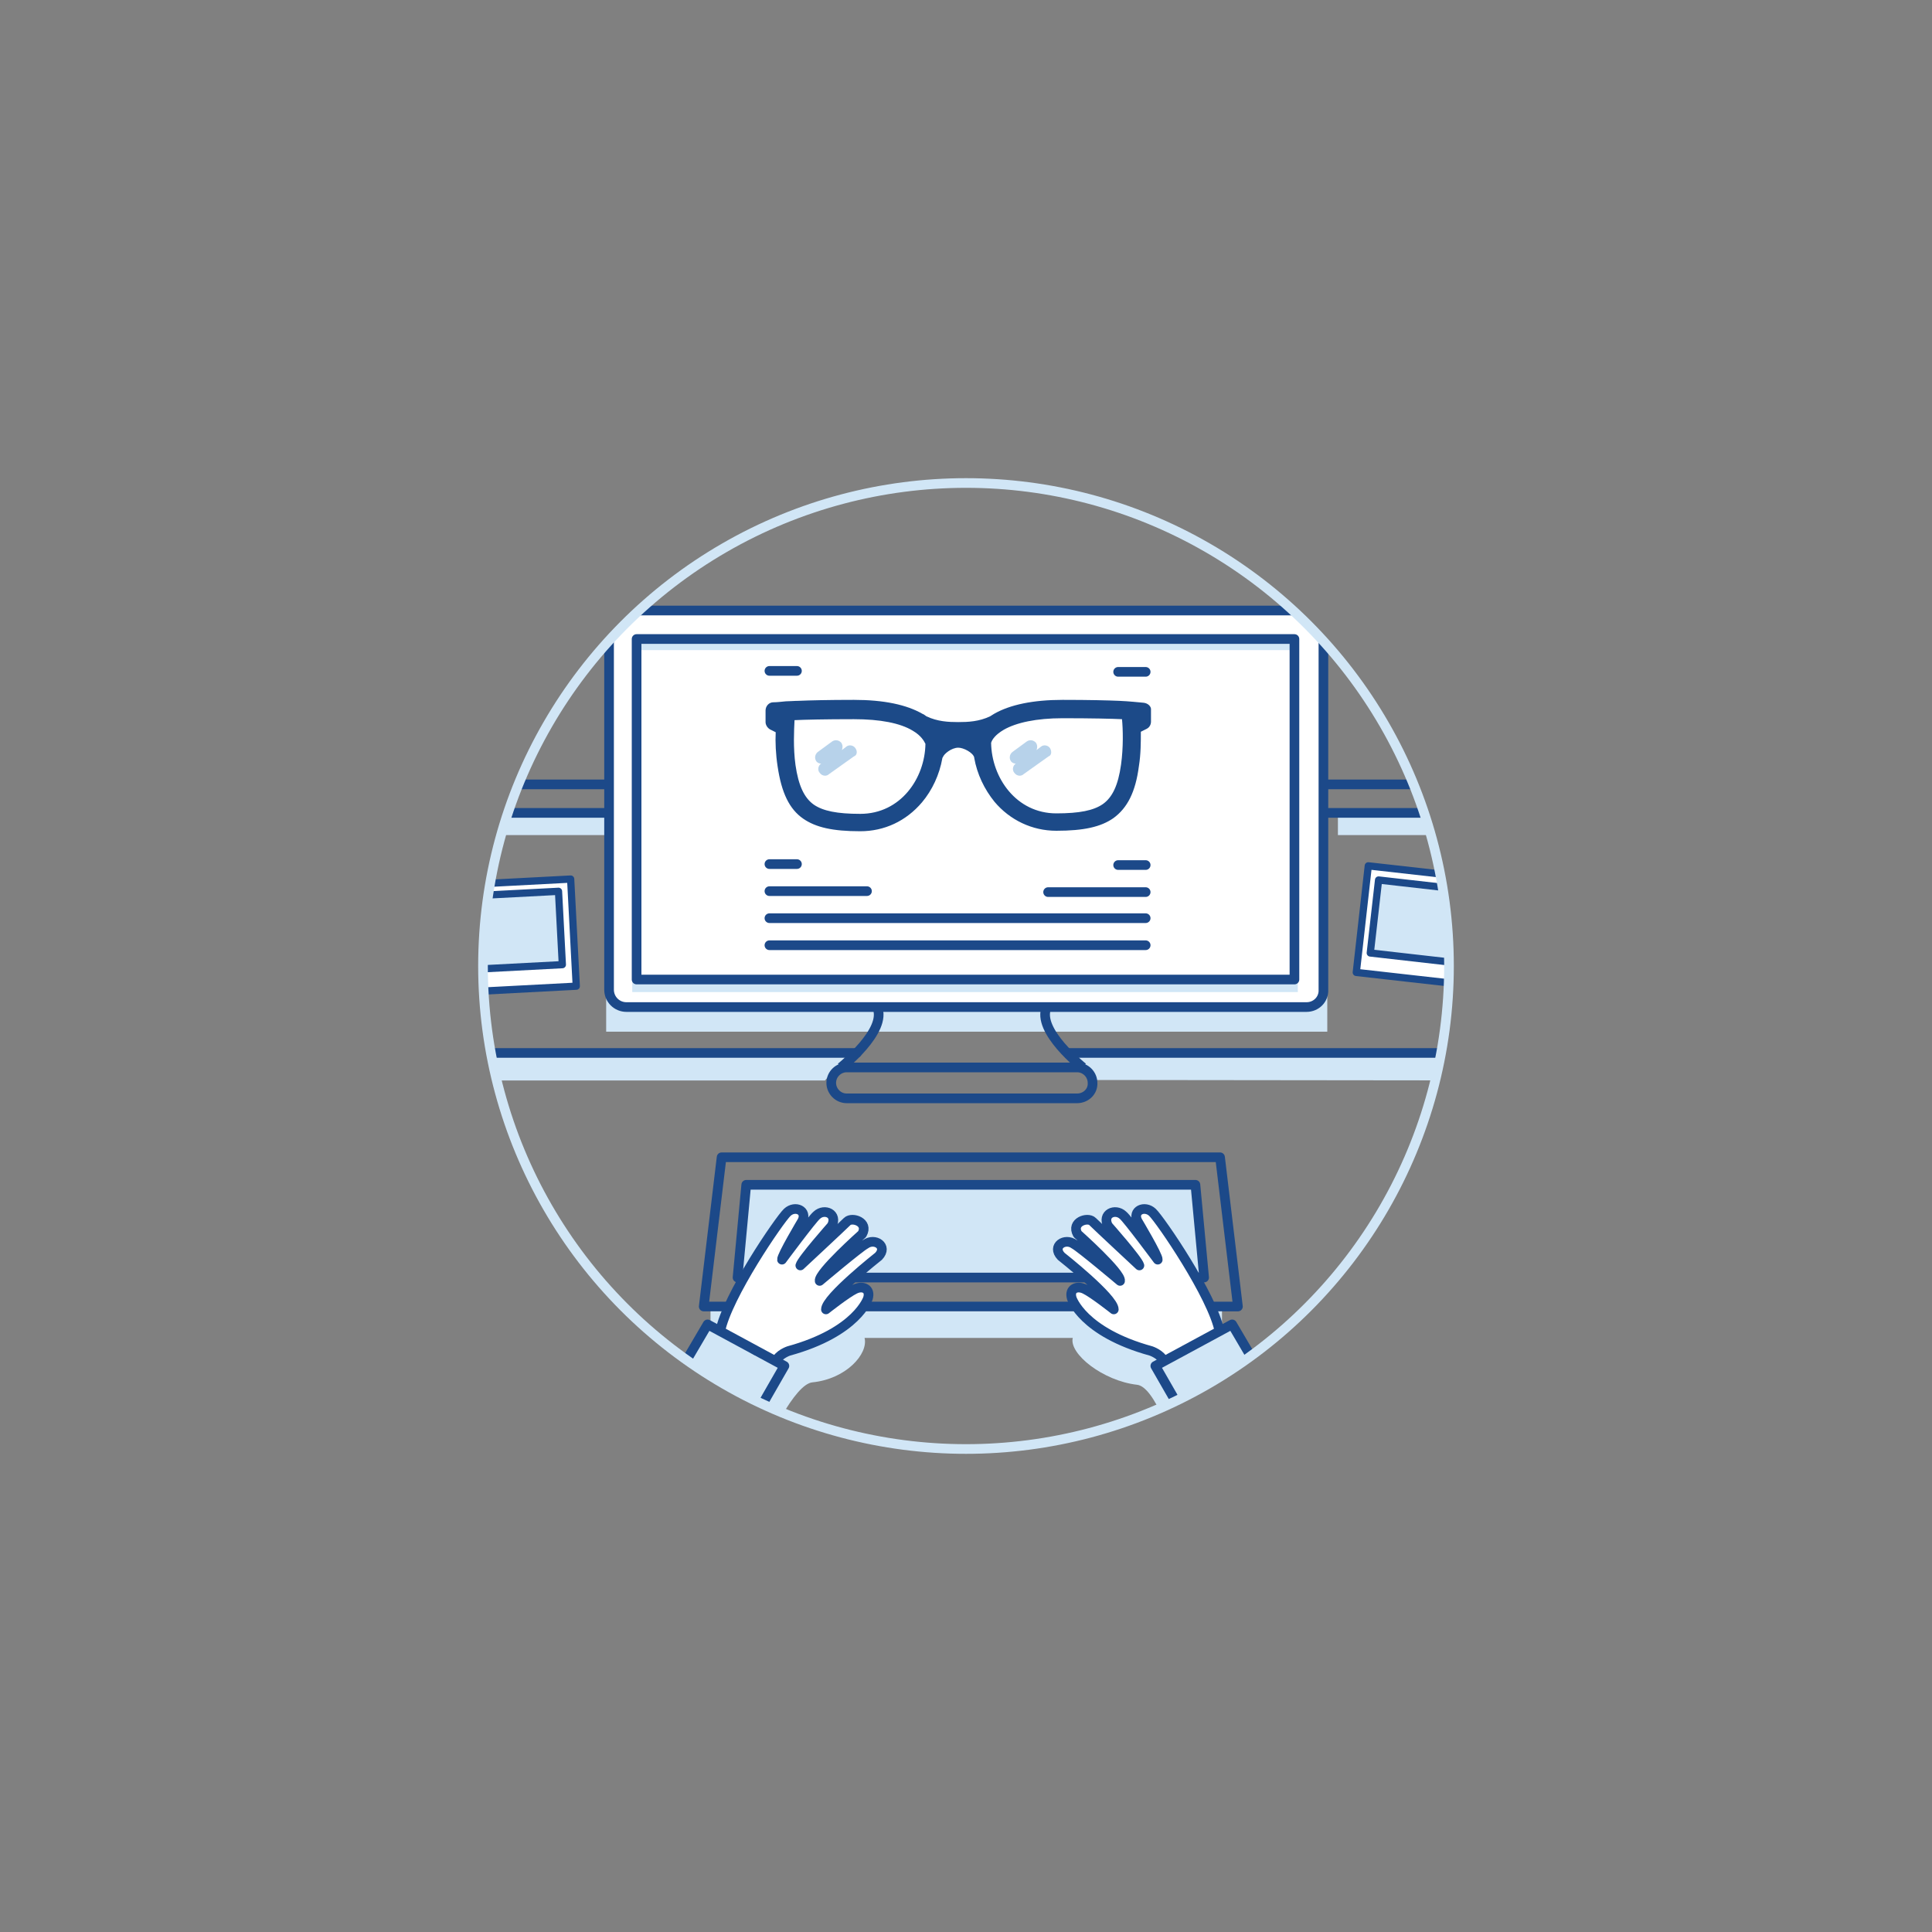 <?xml version="1.0" encoding="utf-8"?>
<!-- Generator: Adobe Illustrator 19.2.1, SVG Export Plug-In . SVG Version: 6.00 Build 0)  -->
<!DOCTYPE svg PUBLIC "-//W3C//DTD SVG 1.1//EN" "http://www.w3.org/Graphics/SVG/1.1/DTD/svg11.dtd">
<svg version="1.1" id="Layer_1" xmlns="http://www.w3.org/2000/svg" xmlns:xlink="http://www.w3.org/1999/xlink" x="0px" y="0px"
	 viewBox="0 0 400 400" style="enable-background:new 0 0 400 400;" xml:space="preserve">
<rect x="0" y="0" width="400" height="400" fill="#808080" stroke="none"/>
<style type="text/css">
	.st0{clip-path:url(#SVGID_2_);fill:#D1E6F6;}
	.st1{clip-path:url(#SVGID_2_);}
	.st2{fill:#D1E6F6;}
	.st3{fill:none;stroke:#1C4989;stroke-width:2;stroke-linecap:round;stroke-linejoin:round;stroke-miterlimit:10;}
	.st4{fill:#D1E6F6;stroke:#1C4989;stroke-width:2;stroke-linecap:round;stroke-linejoin:round;stroke-miterlimit:10;}
	.st5{fill:#FFFFFF;stroke:#1C4989;stroke-width:2;stroke-linecap:round;stroke-linejoin:round;stroke-miterlimit:10;}
	.st6{fill:#FFFFFF;stroke:#1C4989;stroke-width:1.5;stroke-linecap:round;stroke-linejoin:round;stroke-miterlimit:10;}
	.st7{fill:#D1E6F6;stroke:#1C4989;stroke-width:1.5;stroke-linecap:round;stroke-linejoin:round;stroke-miterlimit:10;}
	.st8{fill:#FFFFFF;stroke:#1C4989;stroke-width:2;stroke-miterlimit:10;}
	.st9{fill:none;stroke:#1C4989;stroke-width:2;stroke-miterlimit:10;}
	.st10{fill:#1C4A88;}
	.st11{fill:#B7D2EA;}

		.st12{clip-path:url(#SVGID_2_);fill:#FFFFFF;stroke:#1C4989;stroke-width:2;stroke-linecap:round;stroke-linejoin:round;stroke-miterlimit:10;}

		.st13{clip-path:url(#SVGID_2_);fill:none;stroke:#1C4989;stroke-width:2;stroke-linecap:round;stroke-linejoin:round;stroke-miterlimit:10;}
</style>
<g>
	<defs>
		<circle id="SVGID_1_" cx="200" cy="200" r="100"/>
	</defs>
	<clipPath id="SVGID_2_">
		<use xlink:href="#SVGID_1_"  style="overflow:visible;"/>
	</clipPath>
	<path class="st0" d="M179,277c0.8,3.3-3.8,8.5-10.8,9.2c-7.1,0.7-22.9,44.1-18.3,45.8h-6.2c0,0-3.6-6.3-3.2-7.9
		c0.4-1.5,17.2-41.3,18.6-42.3c1.4-1,16.7-7.7,16.7-7.7L179,277z"/>
	<path class="st0" d="M222.1,277c-0.8,3.3,6.3,8.9,13.3,9.7c7.1,0.7,16.6,43.7,12.1,45.4h9.9c0,0,3.6-6.3,3.2-7.9
		c-0.4-1.5-17.2-41.3-18.6-42.3c-1.4-1-16.7-7.7-16.7-7.7L222.1,277z"/>
	<g class="st1">
		<polygon class="st2" points="223,218.4 316.7,218.4 316.7,223.7 226.7,223.6 		"/>
		<polygon class="st2" points="170.8,223.7 84.3,223.7 84.3,218.4 175.3,218.5 		"/>
		<g>
			<polygon class="st3" points="256.3,270.5 145.7,270.5 149.4,239.6 252.6,239.6 			"/>
			<polygon class="st4" points="249.3,264.5 152.7,264.5 154.5,245.3 247.5,245.3 			"/>
		</g>
		<rect x="277" y="169.1" class="st2" width="39.1" height="3.8"/>
		<rect x="85.2" y="169.1" class="st2" width="42.8" height="3.8"/>
		<line class="st5" x1="274.8" y1="168.3" x2="316.5" y2="168.3"/>
		<line class="st5" x1="84.3" y1="168.3" x2="128.9" y2="168.3"/>
		<line class="st5" x1="221.5" y1="218" x2="316.8" y2="218"/>
		<line class="st5" x1="85.5" y1="218" x2="177.4" y2="218"/>
		<g>

				<rect x="281.8" y="180.5" transform="matrix(0.994 0.112 -0.112 0.994 23.398 -31.716)" class="st6" width="22.2" height="22.2"/>

				<rect x="284.5" y="182.9" transform="matrix(0.994 0.113 -0.113 0.994 23.295 -31.756)" class="st7" width="17" height="15.2"/>
		</g>
		<line class="st5" x1="274.8" y1="162.4" x2="316.2" y2="162.4"/>
		<line class="st5" x1="85" y1="162.4" x2="128.5" y2="162.4"/>
		<g>
			<rect x="125.5" y="205.4" class="st2" width="149.3" height="8.2"/>
			<path class="st8" d="M270.5,208.5H129.7c-2,0-3.6-1.6-3.6-3.6V130c0-2,1.6-3.6,3.6-3.6h140.7c2,0,3.6,1.6,3.6,3.6v74.9
				C274.1,206.9,272.5,208.5,270.5,208.5z"/>
			<rect x="130.9" y="202.8" class="st2" width="137.8" height="2.6"/>
			<rect x="131.8" y="132" class="st2" width="136.2" height="2.6"/>
			<path class="st9" d="M223,227.4h-47.7c-1.8,0-3.2-1.5-3.2-3.2l0,0c0-1.8,1.5-3.2,3.2-3.2H223c1.8,0,3.2,1.5,3.2,3.2l0,0
				C226.3,226,224.8,227.4,223,227.4z"/>
			<rect x="131.8" y="132.3" class="st3" width="136.2" height="70.5"/>
			<line class="st3" x1="159.3" y1="178.9" x2="165" y2="178.9"/>
			<line class="st3" x1="159.3" y1="184.5" x2="179.5" y2="184.5"/>
			<line class="st3" x1="159.3" y1="190.1" x2="237.2" y2="190.1"/>
			<line class="st3" x1="159.3" y1="195.7" x2="237.2" y2="195.7"/>
			<g>
				<path class="st10" d="M236.8,145.5c-1.2-0.1-2.8-0.3-5.1-0.4c-2.3-0.1-6.2-0.2-11.7-0.2c-6.1,0-10.9,1-14.2,2.9
					c-0.3,0.2-0.5,0.3-0.8,0.5c-2.3,1.1-4.6,1.2-6.6,1.2c-2,0-4.3-0.1-6.6-1.2c-0.3-0.2-0.5-0.4-0.8-0.5c-3.3-1.9-8-2.9-14.2-2.9
					c-5.3,0-9.2,0.1-11.5,0.2v0c-0.9,0-1.8,0.1-2.6,0.1c0,0,0,0,0,0c0,0,0,0,0,0c-1,0.1-1.9,0.2-2.6,0.2c-0.9,0-1.6,0.8-1.6,1.7v2.4
					c0,0.6,0.4,1.2,0.9,1.5l1.2,0.6c-0.1,2,0,4.5,0.4,7.1c0.8,5.4,2.4,8.8,5.3,10.8c2.6,1.8,6.1,2.6,11.8,2.6c5,0,9.5-2.1,12.8-6
					c2.1-2.5,3.6-5.7,4.2-9.1c0-0.1,0-0.1,0.1-0.2c0.2-0.7,1.8-2,3.2-2c1.1,0,3,1,3.3,2c0,0,0,0.1,0,0.1c0.6,3.4,2.1,6.5,4.2,9.1
					c3.2,3.8,7.8,6,12.8,6c5.7,0,9.2-0.8,11.8-2.6c2.9-2.1,4.6-5.4,5.3-10.8c0.4-2.5,0.4-5,0.4-7.1l1.2-0.6c0.6-0.3,0.9-0.9,0.9-1.5
					v-2.4C238.4,146.3,237.7,145.6,236.8,145.5z M178.1,168.5c-4.8,0-7.7-0.6-9.6-1.9c-2-1.4-3.2-4-3.8-8.2
					c-0.5-3.6-0.3-7.3-0.2-9.3c2.1-0.1,6.3-0.2,12.3-0.2c5.4,0,9.6,0.8,12.2,2.4c1.7,1,2.3,2.1,2.6,2.7
					C191.5,161.1,186.5,168.5,178.1,168.5z M232.1,158.3c-0.6,4.3-1.8,6.8-3.8,8.2c-1.9,1.3-4.8,1.9-9.6,1.9
					c-8.3,0-13.4-7.4-13.5-14.6c0.2-0.7,0.9-1.7,2.6-2.7c2.6-1.5,6.8-2.4,12.2-2.4c6,0,10.2,0.1,12.3,0.2
					C232.5,151,232.6,154.7,232.1,158.3z"/>
				<g>
					<path class="st11" d="M217.4,154.9c-0.4-0.6-1.3-0.8-1.9-0.3l-0.9,0.7c0.2-0.5,0.2-1-0.1-1.5c-0.5-0.6-1.3-0.7-1.9-0.3l-3,2.2
						c-0.6,0.5-0.7,1.3-0.3,1.9c0.3,0.4,0.7,0.5,1.1,0.5l-0.1,0c-0.6,0.4-0.8,1.3-0.3,1.9c0.3,0.4,0.7,0.6,1.1,0.6
						c0.3,0,0.6-0.1,0.8-0.3l5.2-3.7C217.7,156.4,217.8,155.6,217.4,154.9z"/>
				</g>
				<g>
					<path class="st11" d="M177.1,154.9c-0.4-0.6-1.3-0.8-1.9-0.3l-0.9,0.7c0.2-0.5,0.2-1-0.1-1.5c-0.5-0.6-1.3-0.7-1.9-0.3l-3,2.2
						c-0.6,0.5-0.7,1.3-0.3,1.9c0.3,0.4,0.7,0.5,1.1,0.5l-0.1,0c-0.6,0.4-0.8,1.3-0.3,1.9c0.3,0.4,0.7,0.6,1.1,0.6
						c0.3,0,0.6-0.1,0.8-0.3l5.2-3.7C177.4,156.4,177.6,155.6,177.1,154.9z"/>
				</g>
			</g>
			<line class="st3" x1="237.2" y1="179.1" x2="231.5" y2="179.1"/>
			<line class="st3" x1="159.3" y1="138.9" x2="165" y2="138.9"/>
			<line class="st3" x1="237.2" y1="139.1" x2="231.5" y2="139.1"/>
			<line class="st3" x1="237.2" y1="184.7" x2="217" y2="184.7"/>
			<path class="st9" d="M181.6,208.5c2.2,4.9-7.5,12.5-7.5,12.5"/>
			<path class="st9" d="M216.7,208.5c-2.2,4.9,7.5,12.5,7.5,12.5"/>
		</g>
		<g>

				<rect x="96.5" y="182.5" transform="matrix(0.999 -5.239097e-02 5.239097e-02 0.999 -9.995 5.902)" class="st6" width="22.2" height="22.2"/>

				<rect x="99" y="184.9" transform="matrix(0.999 -5.235695e-02 5.235695e-02 0.999 -9.932 5.894)" class="st7" width="17" height="15.2"/>
		</g>
		<rect x="147.1" y="271.5" class="st2" width="105.9" height="5.5"/>
	</g>
	<path class="st12" d="M149.1,275.7c1.4-7.3,12.3-23.2,13.9-24.7c1.6-1.5,4.2-0.4,3.1,1.8c0,0-4.3,7.2-4.2,8c0,0,6.3-8.5,7.2-9.2
		c1.6-1.5,4.4-0.3,3.1,2.2c0,0-6.2,7-6.5,8.2c0,0,8.7-8.1,9.7-9.1c1-1,4.5,0.1,3.1,2.6c0,0-9.1,8.1-8.8,9.7c0,0,8.3-7,9.5-7.6
		c1.9-1.4,4.7,0.4,2.7,2.5c0,0-10.9,8.6-10.9,11c0,0,4.3-3.4,6-4.2c1.6-0.8,3.3-0.1,2.7,1.9c0,0-2.2,7-16.4,10.9
		c0,0-2.1,0.7-2.6,2.1C160.6,281.8,151.1,279.8,149.1,275.7z"/>
	<path class="st0" d="M139.3,325.5l23.1-42.7l-6.3-2.3l-3.6-2.3l-5.9-4l-4.6,7.7l-0.7,1.4c0,0,6.4,16.7-5.1,35.4
		c0,0-5.8,7.5-1.7,14.5"/>
	<path class="st13" d="M140.3,325.4c-0.5-3.7,22.1-42.6,22.1-42.6l-15.9-8.6l-24.9,42.4c-7.2,9.2-1.5,18.4-1.5,18.4L140.3,325.4z"/>
	<path class="st12" d="M252.5,275.7c-1.4-7.3-12.3-23.2-13.9-24.7c-1.6-1.5-4.2-0.4-3.1,1.8c0,0,4.3,7.2,4.2,8c0,0-6.3-8.5-7.2-9.2
		c-1.6-1.5-4.4-0.3-3.1,2.2c0,0,6.2,7,6.5,8.2c0,0-8.7-8.1-9.7-9.1c-1-1-4.5,0.1-3.1,2.6c0,0,9.1,8.1,8.8,9.7c0,0-8.3-7-9.5-7.6
		c-1.9-1.4-4.7,0.4-2.7,2.5c0,0,10.9,8.6,10.9,11c0,0-4.3-3.4-6-4.2c-1.6-0.8-3.3-0.1-2.7,1.9c0,0,2.2,7,16.4,10.9
		c0,0,2.1,0.7,2.6,2.1C241,281.8,250.5,279.8,252.5,275.7z"/>
	<path class="st0" d="M262.2,325.5l-23.1-42.7l6.3-2.3l3.6-2.3l5.9-4l4.6,7.7l0.7,1.4c0,0-6.4,16.7,5.1,35.4c0,0,5.8,7.5,1.7,14.5"
		/>
	<path class="st13" d="M261.3,325.4c0.5-3.7-22.1-42.6-22.1-42.6l15.9-8.6l24.9,42.4c7.2,9.2,1.5,18.4,1.5,18.4L261.3,325.4z"/>
	<use xlink:href="#SVGID_1_"  style="overflow:visible;fill:none;stroke:#D1E6F6;stroke-width:2;stroke-miterlimit:10;"/>
</g>
</svg>
